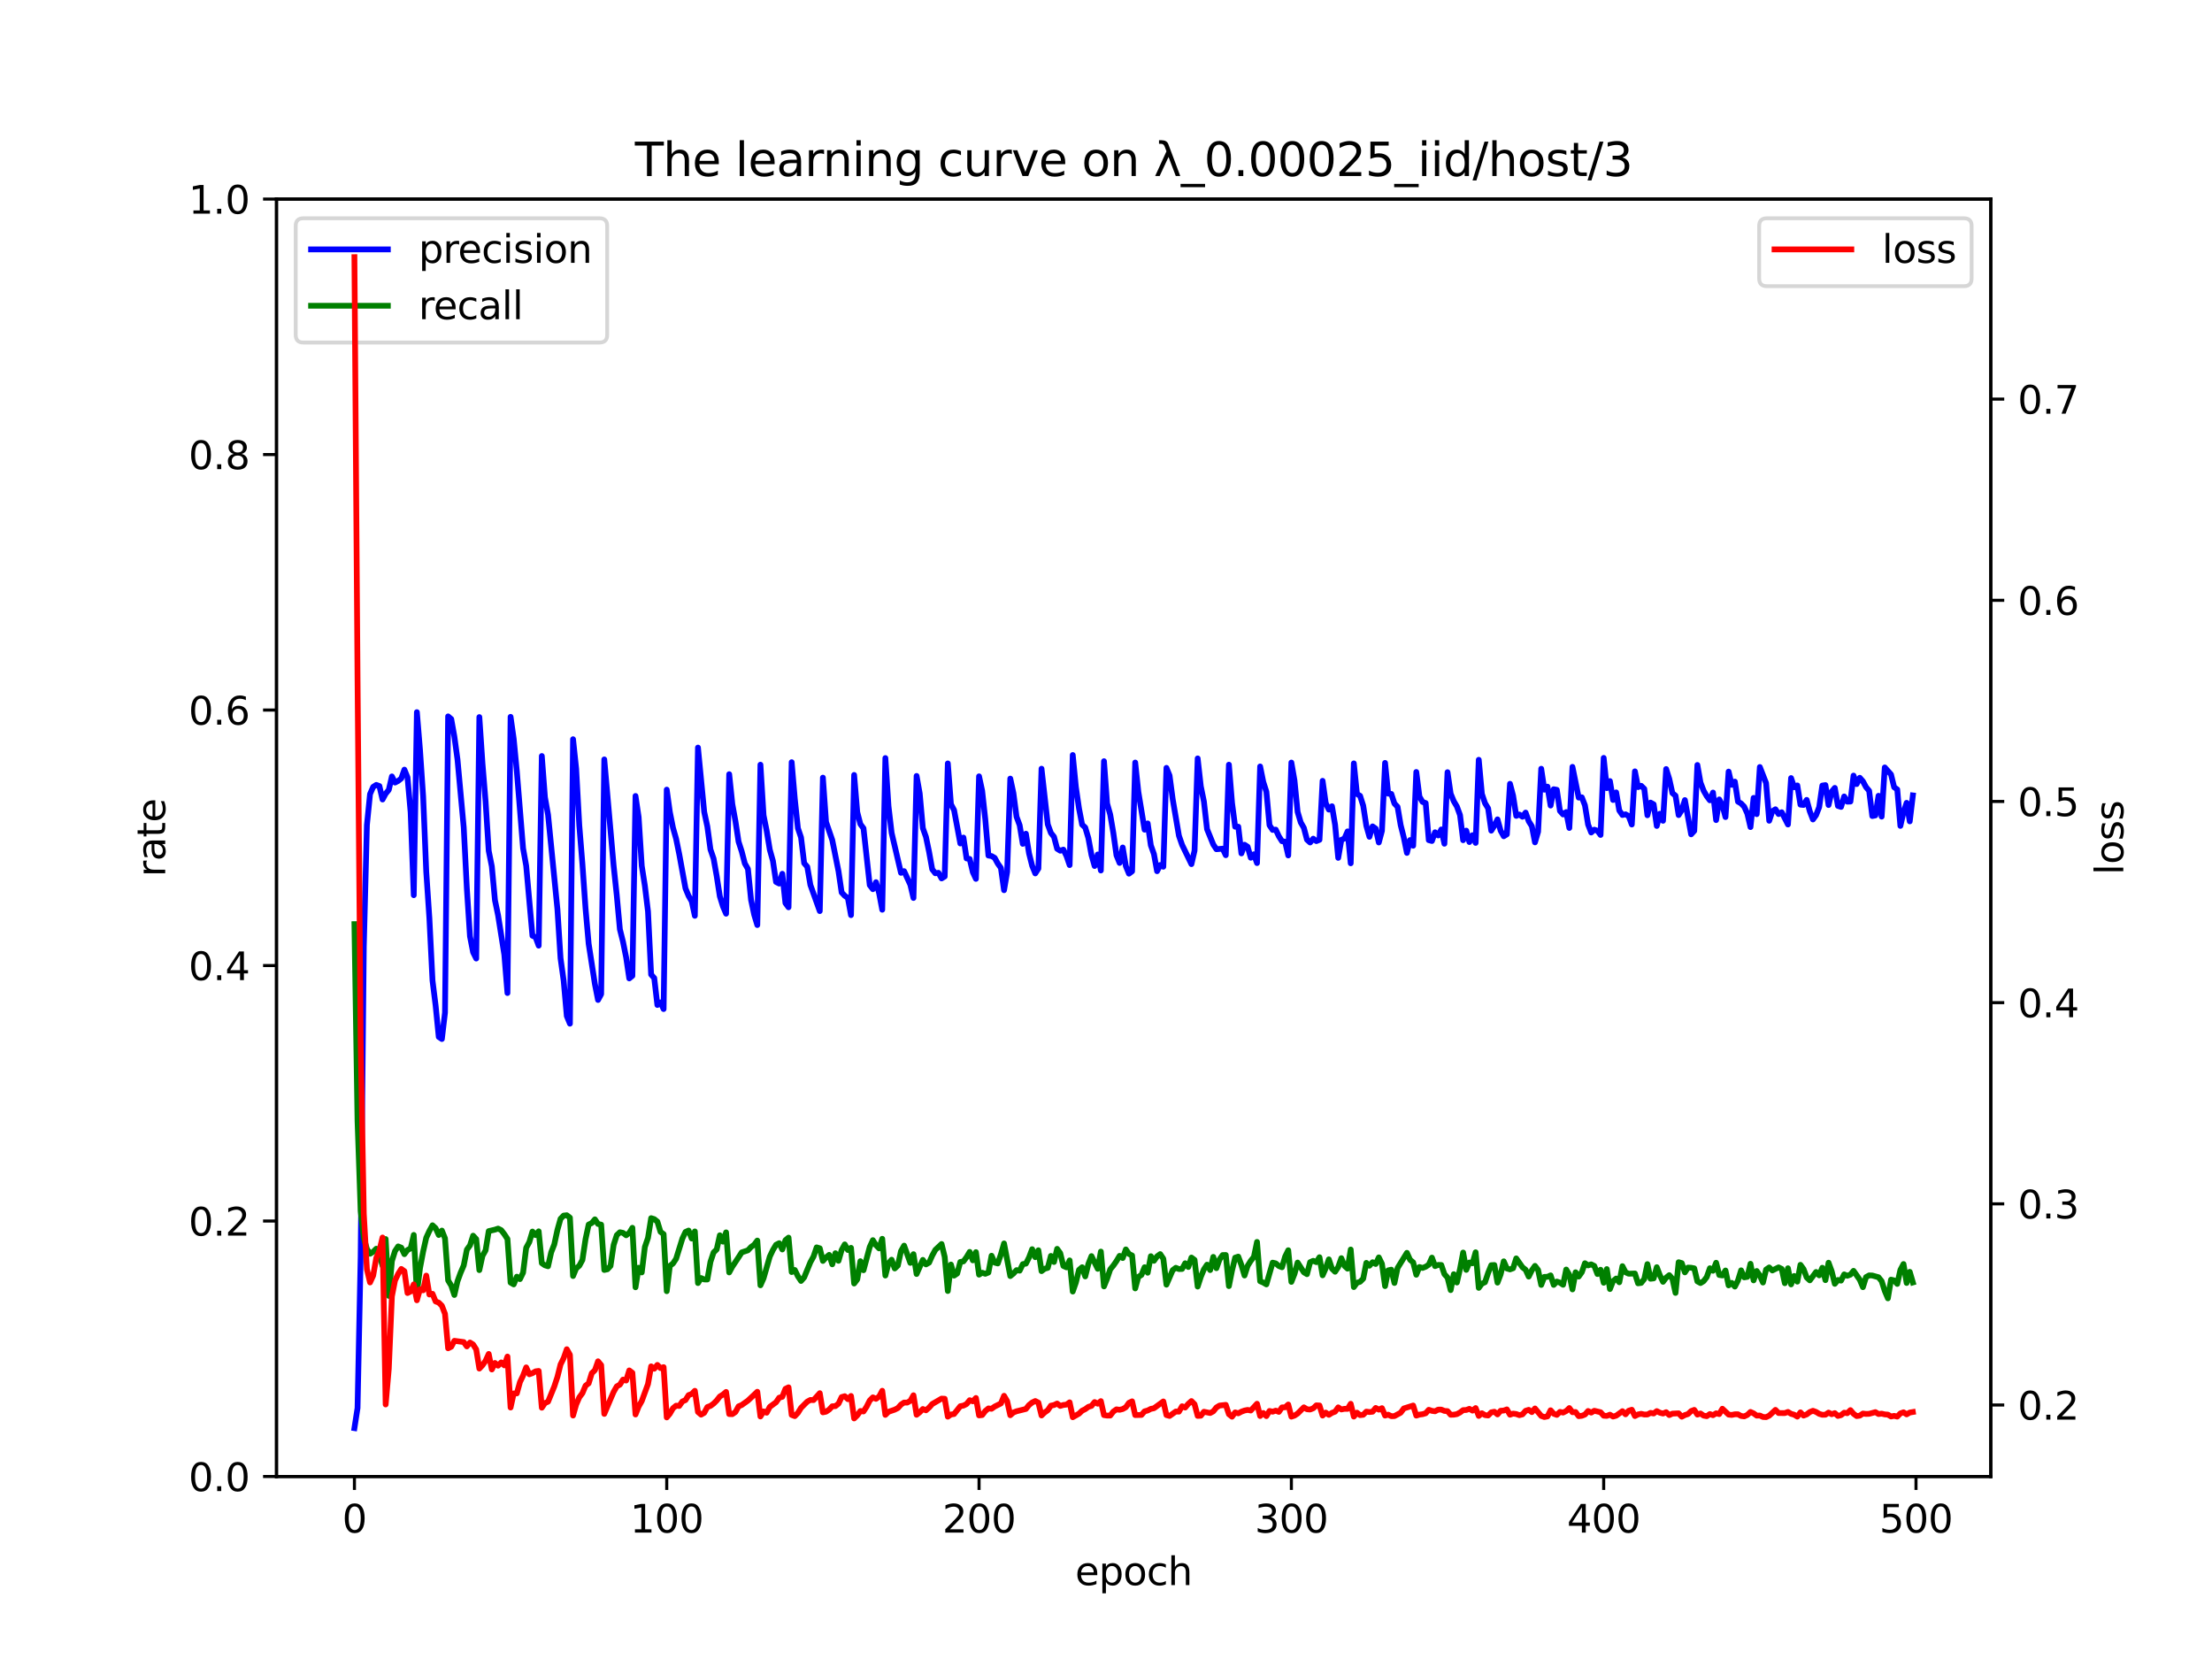 <?xml version="1.0" encoding="utf-8" standalone="no"?>
<!DOCTYPE svg PUBLIC "-//W3C//DTD SVG 1.1//EN"
  "http://www.w3.org/Graphics/SVG/1.1/DTD/svg11.dtd">
<svg xmlns:xlink="http://www.w3.org/1999/xlink" width="576pt" height="432pt" viewBox="0 0 576 432" xmlns="http://www.w3.org/2000/svg" version="1.1">
 <defs>
  <style type="text/css">*{stroke-linejoin: round; stroke-linecap: butt}</style>
 </defs>
 <g id="figure_1">
  <g id="patch_1">
   <path d="M 0 432 
L 576 432 
L 576 0 
L 0 0 
z
" style="fill: #ffffff"/>
  </g>
  <g id="axes_1">
   <g id="patch_2">
    <path d="M 72 384.48 
L 518.4 384.48 
L 518.4 51.84 
L 72 51.84 
z
" style="fill: #ffffff"/>
   </g>
   <g id="matplotlib.axis_1">
    <g id="xtick_1">
     <g id="line2d_1">
      <defs>
       <path id="md8cde72c8f" d="M 0 0 
L 0 3.5 
" style="stroke: #000000; stroke-width: 0.8"/>
      </defs>
      <g>
       <use xlink:href="#md8cde72c8f" x="92.291" y="384.48" style="stroke: #000000; stroke-width: 0.8"/>
      </g>
     </g>
     <g id="text_1">
      <!-- 0 -->
      <g transform="translate(89.11 399.078) scale(0.1 -0.1)">
       <defs>
        <path id="DejaVuSans-30" d="M 2034 4250 
Q 1547 4250 1301 3770 
Q 1056 3291 1056 2328 
Q 1056 1369 1301 889 
Q 1547 409 2034 409 
Q 2525 409 2770 889 
Q 3016 1369 3016 2328 
Q 3016 3291 2770 3770 
Q 2525 4250 2034 4250 
z
M 2034 4750 
Q 2819 4750 3233 4129 
Q 3647 3509 3647 2328 
Q 3647 1150 3233 529 
Q 2819 -91 2034 -91 
Q 1250 -91 836 529 
Q 422 1150 422 2328 
Q 422 3509 836 4129 
Q 1250 4750 2034 4750 
z
" transform="scale(0.016)"/>
       </defs>
       <use xlink:href="#DejaVuSans-30"/>
      </g>
     </g>
    </g>
    <g id="xtick_2">
     <g id="line2d_2">
      <g>
       <use xlink:href="#md8cde72c8f" x="173.617" y="384.48" style="stroke: #000000; stroke-width: 0.8"/>
      </g>
     </g>
     <g id="text_2">
      <!-- 100 -->
      <g transform="translate(164.073 399.078) scale(0.1 -0.1)">
       <defs>
        <path id="DejaVuSans-31" d="M 794 531 
L 1825 531 
L 1825 4091 
L 703 3866 
L 703 4441 
L 1819 4666 
L 2450 4666 
L 2450 531 
L 3481 531 
L 3481 0 
L 794 0 
L 794 531 
z
" transform="scale(0.016)"/>
       </defs>
       <use xlink:href="#DejaVuSans-31"/>
       <use xlink:href="#DejaVuSans-30" x="63.623"/>
       <use xlink:href="#DejaVuSans-30" x="127.246"/>
      </g>
     </g>
    </g>
    <g id="xtick_3">
     <g id="line2d_3">
      <g>
       <use xlink:href="#md8cde72c8f" x="254.943" y="384.48" style="stroke: #000000; stroke-width: 0.8"/>
      </g>
     </g>
     <g id="text_3">
      <!-- 200 -->
      <g transform="translate(245.4 399.078) scale(0.1 -0.1)">
       <defs>
        <path id="DejaVuSans-32" d="M 1228 531 
L 3431 531 
L 3431 0 
L 469 0 
L 469 531 
Q 828 903 1448 1529 
Q 2069 2156 2228 2338 
Q 2531 2678 2651 2914 
Q 2772 3150 2772 3378 
Q 2772 3750 2511 3984 
Q 2250 4219 1831 4219 
Q 1534 4219 1204 4116 
Q 875 4013 500 3803 
L 500 4441 
Q 881 4594 1212 4672 
Q 1544 4750 1819 4750 
Q 2544 4750 2975 4387 
Q 3406 4025 3406 3419 
Q 3406 3131 3298 2873 
Q 3191 2616 2906 2266 
Q 2828 2175 2409 1742 
Q 1991 1309 1228 531 
z
" transform="scale(0.016)"/>
       </defs>
       <use xlink:href="#DejaVuSans-32"/>
       <use xlink:href="#DejaVuSans-30" x="63.623"/>
       <use xlink:href="#DejaVuSans-30" x="127.246"/>
      </g>
     </g>
    </g>
    <g id="xtick_4">
     <g id="line2d_4">
      <g>
       <use xlink:href="#md8cde72c8f" x="336.27" y="384.48" style="stroke: #000000; stroke-width: 0.8"/>
      </g>
     </g>
     <g id="text_4">
      <!-- 300 -->
      <g transform="translate(326.726 399.078) scale(0.1 -0.1)">
       <defs>
        <path id="DejaVuSans-33" d="M 2597 2516 
Q 3050 2419 3304 2112 
Q 3559 1806 3559 1356 
Q 3559 666 3084 287 
Q 2609 -91 1734 -91 
Q 1441 -91 1130 -33 
Q 819 25 488 141 
L 488 750 
Q 750 597 1062 519 
Q 1375 441 1716 441 
Q 2309 441 2620 675 
Q 2931 909 2931 1356 
Q 2931 1769 2642 2001 
Q 2353 2234 1838 2234 
L 1294 2234 
L 1294 2753 
L 1863 2753 
Q 2328 2753 2575 2939 
Q 2822 3125 2822 3475 
Q 2822 3834 2567 4026 
Q 2313 4219 1838 4219 
Q 1578 4219 1281 4162 
Q 984 4106 628 3988 
L 628 4550 
Q 988 4650 1302 4700 
Q 1616 4750 1894 4750 
Q 2613 4750 3031 4423 
Q 3450 4097 3450 3541 
Q 3450 3153 3228 2886 
Q 3006 2619 2597 2516 
z
" transform="scale(0.016)"/>
       </defs>
       <use xlink:href="#DejaVuSans-33"/>
       <use xlink:href="#DejaVuSans-30" x="63.623"/>
       <use xlink:href="#DejaVuSans-30" x="127.246"/>
      </g>
     </g>
    </g>
    <g id="xtick_5">
     <g id="line2d_5">
      <g>
       <use xlink:href="#md8cde72c8f" x="417.596" y="384.48" style="stroke: #000000; stroke-width: 0.8"/>
      </g>
     </g>
     <g id="text_5">
      <!-- 400 -->
      <g transform="translate(408.052 399.078) scale(0.1 -0.1)">
       <defs>
        <path id="DejaVuSans-34" d="M 2419 4116 
L 825 1625 
L 2419 1625 
L 2419 4116 
z
M 2253 4666 
L 3047 4666 
L 3047 1625 
L 3713 1625 
L 3713 1100 
L 3047 1100 
L 3047 0 
L 2419 0 
L 2419 1100 
L 313 1100 
L 313 1709 
L 2253 4666 
z
" transform="scale(0.016)"/>
       </defs>
       <use xlink:href="#DejaVuSans-34"/>
       <use xlink:href="#DejaVuSans-30" x="63.623"/>
       <use xlink:href="#DejaVuSans-30" x="127.246"/>
      </g>
     </g>
    </g>
    <g id="xtick_6">
     <g id="line2d_6">
      <g>
       <use xlink:href="#md8cde72c8f" x="498.922" y="384.48" style="stroke: #000000; stroke-width: 0.8"/>
      </g>
     </g>
     <g id="text_6">
      <!-- 500 -->
      <g transform="translate(489.379 399.078) scale(0.1 -0.1)">
       <defs>
        <path id="DejaVuSans-35" d="M 691 4666 
L 3169 4666 
L 3169 4134 
L 1269 4134 
L 1269 2991 
Q 1406 3038 1543 3061 
Q 1681 3084 1819 3084 
Q 2600 3084 3056 2656 
Q 3513 2228 3513 1497 
Q 3513 744 3044 326 
Q 2575 -91 1722 -91 
Q 1428 -91 1123 -41 
Q 819 9 494 109 
L 494 744 
Q 775 591 1075 516 
Q 1375 441 1709 441 
Q 2250 441 2565 725 
Q 2881 1009 2881 1497 
Q 2881 1984 2565 2268 
Q 2250 2553 1709 2553 
Q 1456 2553 1204 2497 
Q 953 2441 691 2322 
L 691 4666 
z
" transform="scale(0.016)"/>
       </defs>
       <use xlink:href="#DejaVuSans-35"/>
       <use xlink:href="#DejaVuSans-30" x="63.623"/>
       <use xlink:href="#DejaVuSans-30" x="127.246"/>
      </g>
     </g>
    </g>
    <g id="text_7">
     <!-- epoch -->
     <g transform="translate(279.972 412.757) scale(0.1 -0.1)">
      <defs>
       <path id="DejaVuSans-65" d="M 3597 1894 
L 3597 1613 
L 953 1613 
Q 991 1019 1311 708 
Q 1631 397 2203 397 
Q 2534 397 2845 478 
Q 3156 559 3463 722 
L 3463 178 
Q 3153 47 2828 -22 
Q 2503 -91 2169 -91 
Q 1331 -91 842 396 
Q 353 884 353 1716 
Q 353 2575 817 3079 
Q 1281 3584 2069 3584 
Q 2775 3584 3186 3129 
Q 3597 2675 3597 1894 
z
M 3022 2063 
Q 3016 2534 2758 2815 
Q 2500 3097 2075 3097 
Q 1594 3097 1305 2825 
Q 1016 2553 972 2059 
L 3022 2063 
z
" transform="scale(0.016)"/>
       <path id="DejaVuSans-70" d="M 1159 525 
L 1159 -1331 
L 581 -1331 
L 581 3500 
L 1159 3500 
L 1159 2969 
Q 1341 3281 1617 3432 
Q 1894 3584 2278 3584 
Q 2916 3584 3314 3078 
Q 3713 2572 3713 1747 
Q 3713 922 3314 415 
Q 2916 -91 2278 -91 
Q 1894 -91 1617 61 
Q 1341 213 1159 525 
z
M 3116 1747 
Q 3116 2381 2855 2742 
Q 2594 3103 2138 3103 
Q 1681 3103 1420 2742 
Q 1159 2381 1159 1747 
Q 1159 1113 1420 752 
Q 1681 391 2138 391 
Q 2594 391 2855 752 
Q 3116 1113 3116 1747 
z
" transform="scale(0.016)"/>
       <path id="DejaVuSans-6f" d="M 1959 3097 
Q 1497 3097 1228 2736 
Q 959 2375 959 1747 
Q 959 1119 1226 758 
Q 1494 397 1959 397 
Q 2419 397 2687 759 
Q 2956 1122 2956 1747 
Q 2956 2369 2687 2733 
Q 2419 3097 1959 3097 
z
M 1959 3584 
Q 2709 3584 3137 3096 
Q 3566 2609 3566 1747 
Q 3566 888 3137 398 
Q 2709 -91 1959 -91 
Q 1206 -91 779 398 
Q 353 888 353 1747 
Q 353 2609 779 3096 
Q 1206 3584 1959 3584 
z
" transform="scale(0.016)"/>
       <path id="DejaVuSans-63" d="M 3122 3366 
L 3122 2828 
Q 2878 2963 2633 3030 
Q 2388 3097 2138 3097 
Q 1578 3097 1268 2742 
Q 959 2388 959 1747 
Q 959 1106 1268 751 
Q 1578 397 2138 397 
Q 2388 397 2633 464 
Q 2878 531 3122 666 
L 3122 134 
Q 2881 22 2623 -34 
Q 2366 -91 2075 -91 
Q 1284 -91 818 406 
Q 353 903 353 1747 
Q 353 2603 823 3093 
Q 1294 3584 2113 3584 
Q 2378 3584 2631 3529 
Q 2884 3475 3122 3366 
z
" transform="scale(0.016)"/>
       <path id="DejaVuSans-68" d="M 3513 2113 
L 3513 0 
L 2938 0 
L 2938 2094 
Q 2938 2591 2744 2837 
Q 2550 3084 2163 3084 
Q 1697 3084 1428 2787 
Q 1159 2491 1159 1978 
L 1159 0 
L 581 0 
L 581 4863 
L 1159 4863 
L 1159 2956 
Q 1366 3272 1645 3428 
Q 1925 3584 2291 3584 
Q 2894 3584 3203 3211 
Q 3513 2838 3513 2113 
z
" transform="scale(0.016)"/>
      </defs>
      <use xlink:href="#DejaVuSans-65"/>
      <use xlink:href="#DejaVuSans-70" x="61.523"/>
      <use xlink:href="#DejaVuSans-6f" x="125"/>
      <use xlink:href="#DejaVuSans-63" x="186.182"/>
      <use xlink:href="#DejaVuSans-68" x="241.162"/>
     </g>
    </g>
   </g>
   <g id="matplotlib.axis_2">
    <g id="ytick_1">
     <g id="line2d_7">
      <defs>
       <path id="m8133b63aa3" d="M 0 0 
L -3.5 0 
" style="stroke: #000000; stroke-width: 0.8"/>
      </defs>
      <g>
       <use xlink:href="#m8133b63aa3" x="72" y="384.48" style="stroke: #000000; stroke-width: 0.8"/>
      </g>
     </g>
     <g id="text_8">
      <!-- 0.0 -->
      <g transform="translate(49.097 388.279) scale(0.1 -0.1)">
       <defs>
        <path id="DejaVuSans-2e" d="M 684 794 
L 1344 794 
L 1344 0 
L 684 0 
L 684 794 
z
" transform="scale(0.016)"/>
       </defs>
       <use xlink:href="#DejaVuSans-30"/>
       <use xlink:href="#DejaVuSans-2e" x="63.623"/>
       <use xlink:href="#DejaVuSans-30" x="95.41"/>
      </g>
     </g>
    </g>
    <g id="ytick_2">
     <g id="line2d_8">
      <g>
       <use xlink:href="#m8133b63aa3" x="72" y="317.952" style="stroke: #000000; stroke-width: 0.8"/>
      </g>
     </g>
     <g id="text_9">
      <!-- 0.2 -->
      <g transform="translate(49.097 321.751) scale(0.1 -0.1)">
       <use xlink:href="#DejaVuSans-30"/>
       <use xlink:href="#DejaVuSans-2e" x="63.623"/>
       <use xlink:href="#DejaVuSans-32" x="95.41"/>
      </g>
     </g>
    </g>
    <g id="ytick_3">
     <g id="line2d_9">
      <g>
       <use xlink:href="#m8133b63aa3" x="72" y="251.424" style="stroke: #000000; stroke-width: 0.8"/>
      </g>
     </g>
     <g id="text_10">
      <!-- 0.4 -->
      <g transform="translate(49.097 255.223) scale(0.1 -0.1)">
       <use xlink:href="#DejaVuSans-30"/>
       <use xlink:href="#DejaVuSans-2e" x="63.623"/>
       <use xlink:href="#DejaVuSans-34" x="95.41"/>
      </g>
     </g>
    </g>
    <g id="ytick_4">
     <g id="line2d_10">
      <g>
       <use xlink:href="#m8133b63aa3" x="72" y="184.896" style="stroke: #000000; stroke-width: 0.8"/>
      </g>
     </g>
     <g id="text_11">
      <!-- 0.6 -->
      <g transform="translate(49.097 188.695) scale(0.1 -0.1)">
       <defs>
        <path id="DejaVuSans-36" d="M 2113 2584 
Q 1688 2584 1439 2293 
Q 1191 2003 1191 1497 
Q 1191 994 1439 701 
Q 1688 409 2113 409 
Q 2538 409 2786 701 
Q 3034 994 3034 1497 
Q 3034 2003 2786 2293 
Q 2538 2584 2113 2584 
z
M 3366 4563 
L 3366 3988 
Q 3128 4100 2886 4159 
Q 2644 4219 2406 4219 
Q 1781 4219 1451 3797 
Q 1122 3375 1075 2522 
Q 1259 2794 1537 2939 
Q 1816 3084 2150 3084 
Q 2853 3084 3261 2657 
Q 3669 2231 3669 1497 
Q 3669 778 3244 343 
Q 2819 -91 2113 -91 
Q 1303 -91 875 529 
Q 447 1150 447 2328 
Q 447 3434 972 4092 
Q 1497 4750 2381 4750 
Q 2619 4750 2861 4703 
Q 3103 4656 3366 4563 
z
" transform="scale(0.016)"/>
       </defs>
       <use xlink:href="#DejaVuSans-30"/>
       <use xlink:href="#DejaVuSans-2e" x="63.623"/>
       <use xlink:href="#DejaVuSans-36" x="95.41"/>
      </g>
     </g>
    </g>
    <g id="ytick_5">
     <g id="line2d_11">
      <g>
       <use xlink:href="#m8133b63aa3" x="72" y="118.368" style="stroke: #000000; stroke-width: 0.8"/>
      </g>
     </g>
     <g id="text_12">
      <!-- 0.8 -->
      <g transform="translate(49.097 122.167) scale(0.1 -0.1)">
       <defs>
        <path id="DejaVuSans-38" d="M 2034 2216 
Q 1584 2216 1326 1975 
Q 1069 1734 1069 1313 
Q 1069 891 1326 650 
Q 1584 409 2034 409 
Q 2484 409 2743 651 
Q 3003 894 3003 1313 
Q 3003 1734 2745 1975 
Q 2488 2216 2034 2216 
z
M 1403 2484 
Q 997 2584 770 2862 
Q 544 3141 544 3541 
Q 544 4100 942 4425 
Q 1341 4750 2034 4750 
Q 2731 4750 3128 4425 
Q 3525 4100 3525 3541 
Q 3525 3141 3298 2862 
Q 3072 2584 2669 2484 
Q 3125 2378 3379 2068 
Q 3634 1759 3634 1313 
Q 3634 634 3220 271 
Q 2806 -91 2034 -91 
Q 1263 -91 848 271 
Q 434 634 434 1313 
Q 434 1759 690 2068 
Q 947 2378 1403 2484 
z
M 1172 3481 
Q 1172 3119 1398 2916 
Q 1625 2713 2034 2713 
Q 2441 2713 2670 2916 
Q 2900 3119 2900 3481 
Q 2900 3844 2670 4047 
Q 2441 4250 2034 4250 
Q 1625 4250 1398 4047 
Q 1172 3844 1172 3481 
z
" transform="scale(0.016)"/>
       </defs>
       <use xlink:href="#DejaVuSans-30"/>
       <use xlink:href="#DejaVuSans-2e" x="63.623"/>
       <use xlink:href="#DejaVuSans-38" x="95.41"/>
      </g>
     </g>
    </g>
    <g id="ytick_6">
     <g id="line2d_12">
      <g>
       <use xlink:href="#m8133b63aa3" x="72" y="51.84" style="stroke: #000000; stroke-width: 0.8"/>
      </g>
     </g>
     <g id="text_13">
      <!-- 1.0 -->
      <g transform="translate(49.097 55.639) scale(0.1 -0.1)">
       <use xlink:href="#DejaVuSans-31"/>
       <use xlink:href="#DejaVuSans-2e" x="63.623"/>
       <use xlink:href="#DejaVuSans-30" x="95.41"/>
      </g>
     </g>
    </g>
    <g id="text_14">
     <!-- rate -->
     <g transform="translate(43.017 228.316) rotate(-90) scale(0.1 -0.1)">
      <defs>
       <path id="DejaVuSans-72" d="M 2631 2963 
Q 2534 3019 2420 3045 
Q 2306 3072 2169 3072 
Q 1681 3072 1420 2755 
Q 1159 2438 1159 1844 
L 1159 0 
L 581 0 
L 581 3500 
L 1159 3500 
L 1159 2956 
Q 1341 3275 1631 3429 
Q 1922 3584 2338 3584 
Q 2397 3584 2469 3576 
Q 2541 3569 2628 3553 
L 2631 2963 
z
" transform="scale(0.016)"/>
       <path id="DejaVuSans-61" d="M 2194 1759 
Q 1497 1759 1228 1600 
Q 959 1441 959 1056 
Q 959 750 1161 570 
Q 1363 391 1709 391 
Q 2188 391 2477 730 
Q 2766 1069 2766 1631 
L 2766 1759 
L 2194 1759 
z
M 3341 1997 
L 3341 0 
L 2766 0 
L 2766 531 
Q 2569 213 2275 61 
Q 1981 -91 1556 -91 
Q 1019 -91 701 211 
Q 384 513 384 1019 
Q 384 1609 779 1909 
Q 1175 2209 1959 2209 
L 2766 2209 
L 2766 2266 
Q 2766 2663 2505 2880 
Q 2244 3097 1772 3097 
Q 1472 3097 1187 3025 
Q 903 2953 641 2809 
L 641 3341 
Q 956 3463 1253 3523 
Q 1550 3584 1831 3584 
Q 2591 3584 2966 3190 
Q 3341 2797 3341 1997 
z
" transform="scale(0.016)"/>
       <path id="DejaVuSans-74" d="M 1172 4494 
L 1172 3500 
L 2356 3500 
L 2356 3053 
L 1172 3053 
L 1172 1153 
Q 1172 725 1289 603 
Q 1406 481 1766 481 
L 2356 481 
L 2356 0 
L 1766 0 
Q 1100 0 847 248 
Q 594 497 594 1153 
L 594 3053 
L 172 3053 
L 172 3500 
L 594 3500 
L 594 4494 
L 1172 4494 
z
" transform="scale(0.016)"/>
      </defs>
      <use xlink:href="#DejaVuSans-72"/>
      <use xlink:href="#DejaVuSans-61" x="41.113"/>
      <use xlink:href="#DejaVuSans-74" x="102.393"/>
      <use xlink:href="#DejaVuSans-65" x="141.602"/>
     </g>
    </g>
   </g>
   <g id="line2d_13">
    <path d="M 92.291 371.885 
L 93.104 366.646 
L 93.917 327.212 
L 94.731 246.494 
L 95.544 214.834 
L 96.357 206.772 
L 97.17 204.911 
L 97.984 204.387 
L 98.797 204.684 
L 99.61 208.19 
L 100.424 206.673 
L 101.237 205.69 
L 102.05 202.178 
L 102.863 203.78 
L 103.677 203.354 
L 104.49 202.713 
L 105.303 200.41 
L 106.116 202.431 
L 106.93 211.51 
L 107.743 233.106 
L 108.556 185.441 
L 109.369 195.311 
L 110.183 207.339 
L 110.996 227.014 
L 111.809 239.053 
L 112.622 255.316 
L 113.436 261.853 
L 114.249 270.014 
L 115.062 270.558 
L 115.876 263.685 
L 116.689 186.544 
L 117.502 187.228 
L 118.315 191.78 
L 119.129 197.751 
L 120.755 215.473 
L 121.568 231.378 
L 122.382 243.826 
L 123.195 247.97 
L 124.008 249.604 
L 124.821 186.727 
L 125.635 198.772 
L 126.448 208.745 
L 127.261 221.541 
L 128.074 225.619 
L 128.888 234.431 
L 129.701 238.349 
L 131.328 248.61 
L 132.141 258.584 
L 132.954 186.663 
L 133.767 192.381 
L 134.581 200.844 
L 136.207 220.886 
L 137.02 225.46 
L 138.647 243.669 
L 139.46 244.03 
L 140.273 246.249 
L 141.087 196.864 
L 141.9 207.595 
L 142.713 212.167 
L 145.153 236.761 
L 145.966 249.523 
L 146.78 255.403 
L 147.593 264.584 
L 148.406 266.564 
L 149.219 192.488 
L 150.033 200.16 
L 150.846 214.931 
L 151.659 224.953 
L 152.472 236.561 
L 153.286 245.752 
L 154.912 256.254 
L 155.725 260.39 
L 156.539 258.883 
L 157.352 197.751 
L 159.792 225.479 
L 160.605 233.157 
L 161.418 241.992 
L 162.232 245.249 
L 163.045 249.304 
L 163.858 254.778 
L 164.671 254.111 
L 165.485 207.268 
L 166.298 212.746 
L 167.111 225.469 
L 167.924 230.655 
L 168.738 237.352 
L 169.551 253.766 
L 170.364 254.682 
L 171.177 261.697 
L 171.991 261.023 
L 172.804 262.757 
L 173.617 205.619 
L 174.43 211.462 
L 175.244 215.553 
L 176.057 218.41 
L 176.87 222.411 
L 178.497 231.331 
L 179.31 233.288 
L 180.123 234.697 
L 180.937 238.477 
L 181.75 194.67 
L 183.376 211.433 
L 184.19 215.221 
L 185.003 221.202 
L 185.816 223.573 
L 186.629 228.152 
L 187.443 233.404 
L 188.256 236.03 
L 189.069 237.928 
L 189.882 201.599 
L 190.696 209.385 
L 191.509 213.842 
L 192.322 219.173 
L 193.136 221.698 
L 193.949 224.844 
L 194.762 226.266 
L 195.575 234.341 
L 196.389 238.198 
L 197.202 240.879 
L 198.015 199.121 
L 198.828 212.303 
L 199.642 216.352 
L 200.455 221.272 
L 201.268 224.185 
L 202.081 229.663 
L 202.895 230.079 
L 203.708 227.526 
L 204.521 235.154 
L 205.334 236.257 
L 206.148 198.472 
L 206.961 208.001 
L 207.774 215.662 
L 208.588 218.065 
L 209.401 224.762 
L 210.214 225.71 
L 211.027 230.446 
L 213.467 237.249 
L 214.28 202.494 
L 215.094 214.014 
L 216.72 218.751 
L 218.347 226.885 
L 219.16 232.395 
L 219.973 233.254 
L 220.786 233.829 
L 221.6 238.299 
L 222.413 201.795 
L 223.226 211.473 
L 224.039 214.596 
L 224.853 215.685 
L 226.479 230.485 
L 227.293 231.547 
L 228.106 229.715 
L 228.919 232.566 
L 229.732 236.895 
L 230.546 197.394 
L 231.359 209.894 
L 232.172 216.867 
L 234.612 227.286 
L 235.425 226.843 
L 237.052 230.386 
L 237.865 233.831 
L 238.678 202.055 
L 239.491 206.606 
L 240.305 215.643 
L 241.118 217.933 
L 241.931 221.82 
L 242.745 226.369 
L 243.558 227.402 
L 244.371 227.272 
L 245.184 228.741 
L 245.998 228.241 
L 246.811 198.791 
L 247.624 209.413 
L 248.437 210.948 
L 250.064 219.64 
L 250.877 218.1 
L 251.69 223.534 
L 252.504 223.664 
L 253.317 227.108 
L 254.13 228.859 
L 254.943 202.154 
L 255.757 205.937 
L 256.57 213.375 
L 257.383 222.784 
L 258.197 222.913 
L 259.01 223.384 
L 259.823 224.869 
L 260.636 226.018 
L 261.45 231.811 
L 262.263 227.03 
L 263.076 202.746 
L 263.889 206.511 
L 264.703 212.678 
L 265.516 214.87 
L 266.329 219.736 
L 267.142 217.091 
L 267.956 222.206 
L 268.769 225.441 
L 269.582 227.438 
L 270.395 226.168 
L 271.209 200.169 
L 272.835 214.656 
L 273.649 216.884 
L 274.462 217.909 
L 275.275 221.013 
L 276.088 221.53 
L 276.902 221.241 
L 277.715 222.89 
L 278.528 225.27 
L 279.341 196.602 
L 280.155 204.92 
L 280.968 210.501 
L 281.781 214.73 
L 282.594 215.484 
L 283.408 218.228 
L 284.221 222.648 
L 285.034 225.509 
L 285.847 222.499 
L 286.661 226.676 
L 287.474 198.215 
L 288.287 209.218 
L 289.101 212.128 
L 289.914 216.916 
L 290.727 222.722 
L 291.54 224.71 
L 292.354 220.683 
L 293.167 225.532 
L 293.98 227.503 
L 294.793 226.891 
L 295.607 198.559 
L 296.42 206.175 
L 298.046 216.05 
L 298.86 214.416 
L 299.673 220.117 
L 300.486 222.403 
L 301.299 226.859 
L 302.113 225.24 
L 302.926 225.695 
L 303.739 199.951 
L 304.553 201.954 
L 305.366 208.095 
L 306.992 217.622 
L 307.806 219.984 
L 310.245 225.02 
L 311.059 221.504 
L 311.872 197.488 
L 312.685 204.742 
L 313.498 208.725 
L 314.312 215.912 
L 315.938 219.907 
L 316.751 221.134 
L 318.378 220.993 
L 319.191 222.695 
L 320.005 199.12 
L 320.818 209.059 
L 321.631 215.28 
L 322.444 215.262 
L 323.258 222.227 
L 324.071 219.963 
L 324.884 220.491 
L 325.697 223.352 
L 326.511 222.446 
L 327.324 224.744 
L 328.137 199.585 
L 328.95 203.601 
L 329.764 206.156 
L 330.577 214.9 
L 331.39 216.115 
L 332.203 216.035 
L 333.017 217.779 
L 333.83 219.055 
L 334.643 219.178 
L 335.457 222.756 
L 336.27 198.567 
L 337.083 203.23 
L 337.896 211.414 
L 338.71 214.147 
L 339.523 215.572 
L 340.336 218.655 
L 341.149 219.387 
L 341.963 218.384 
L 342.776 219.022 
L 343.589 218.69 
L 344.402 203.328 
L 345.216 209.118 
L 346.029 210.823 
L 346.842 209.942 
L 347.655 214.776 
L 348.469 223.385 
L 349.282 218.692 
L 350.095 218.35 
L 350.909 216.484 
L 351.722 224.801 
L 352.535 198.78 
L 353.348 206.738 
L 354.162 207.23 
L 354.975 209.788 
L 355.788 215.02 
L 356.601 217.9 
L 357.415 215.19 
L 358.228 215.763 
L 359.041 219.383 
L 359.854 216.355 
L 360.668 198.656 
L 361.481 206.667 
L 362.294 206.731 
L 363.107 209.236 
L 363.921 210.098 
L 364.734 214.869 
L 365.547 218.088 
L 366.361 222.096 
L 367.174 218.75 
L 367.987 220.226 
L 368.8 201.021 
L 369.614 207.414 
L 370.427 208.817 
L 371.24 209.114 
L 372.053 218.77 
L 372.867 218.995 
L 373.68 216.719 
L 374.493 217.546 
L 375.306 215.987 
L 376.12 219.71 
L 376.933 201.076 
L 377.746 206.67 
L 378.559 208.637 
L 379.373 210.016 
L 380.186 212.244 
L 380.999 218.79 
L 381.812 216.293 
L 382.626 219.268 
L 383.439 217.479 
L 384.252 219.49 
L 385.066 197.85 
L 385.879 206.723 
L 386.692 209.141 
L 387.505 210.49 
L 388.319 216.303 
L 389.132 215.017 
L 389.945 213.358 
L 390.758 216.294 
L 391.572 217.76 
L 392.385 217.254 
L 393.198 204.101 
L 394.011 207.197 
L 394.825 212.454 
L 395.638 212.1 
L 396.451 212.677 
L 397.264 211.594 
L 398.078 213.847 
L 398.891 215.144 
L 399.704 219.347 
L 400.518 216.572 
L 401.331 200.18 
L 402.144 205.637 
L 402.957 204.836 
L 403.771 209.764 
L 404.584 205.513 
L 405.397 205.667 
L 406.21 211.171 
L 407.024 212.082 
L 407.837 211.46 
L 408.65 215.607 
L 409.463 199.69 
L 411.09 207.698 
L 411.903 207.615 
L 412.716 209.706 
L 413.53 214.697 
L 414.343 216.783 
L 415.156 216.049 
L 415.97 216.322 
L 416.783 217.418 
L 417.596 197.357 
L 418.409 205.235 
L 419.223 203.391 
L 420.036 208.317 
L 420.849 206.339 
L 421.662 211.047 
L 422.476 212.227 
L 423.289 212.041 
L 424.102 212.508 
L 424.915 214.705 
L 425.729 200.856 
L 426.542 204.967 
L 427.355 204.616 
L 428.168 205.408 
L 428.982 212.293 
L 429.795 208.991 
L 430.608 209.443 
L 431.422 215.076 
L 432.235 211.899 
L 433.048 213.733 
L 433.861 200.252 
L 434.675 202.821 
L 435.488 206.521 
L 436.301 207.193 
L 437.114 212.247 
L 437.928 210.947 
L 438.741 208.337 
L 440.367 217.257 
L 441.181 216.367 
L 441.994 199.195 
L 442.807 203.775 
L 443.62 205.899 
L 444.434 207.317 
L 445.247 208.4 
L 446.06 206.376 
L 446.874 213.552 
L 447.687 208.165 
L 448.5 209.664 
L 449.313 212.766 
L 450.127 200.921 
L 450.94 204.366 
L 451.753 203.53 
L 452.566 208.748 
L 453.38 209.225 
L 454.193 210.07 
L 455.006 211.866 
L 455.819 215.373 
L 456.633 207.77 
L 457.446 212.004 
L 458.259 199.73 
L 459.886 203.915 
L 460.699 213.723 
L 461.512 211.241 
L 462.326 210.734 
L 463.139 211.979 
L 463.952 211.506 
L 465.579 214.701 
L 466.392 202.607 
L 467.205 205.002 
L 468.018 204.52 
L 468.832 209.533 
L 469.645 209.613 
L 470.458 208.285 
L 471.271 211.275 
L 472.085 213.392 
L 472.898 212.262 
L 473.711 210.171 
L 474.524 204.561 
L 475.338 204.439 
L 476.151 209.633 
L 476.964 206.134 
L 477.778 205.165 
L 478.591 209.86 
L 479.404 210.119 
L 480.217 207.394 
L 481.031 208.752 
L 481.844 208.724 
L 482.657 201.964 
L 483.47 204.172 
L 484.284 202.53 
L 485.097 203.456 
L 485.91 204.963 
L 486.723 205.932 
L 487.537 212.5 
L 488.35 212.335 
L 489.163 207.219 
L 489.976 212.648 
L 490.79 199.837 
L 492.416 201.66 
L 493.23 204.986 
L 494.043 205.569 
L 494.856 215.06 
L 495.669 211.535 
L 496.483 209.052 
L 497.296 213.881 
L 498.109 207.123 
L 498.109 207.123 
" clip-path="url(#p61decd5d9d)" style="fill: none; stroke: #0000ff; stroke-width: 1.5; stroke-linecap: square"/>
   </g>
   <g id="line2d_14">
    <path d="M 92.291 240.642 
L 93.104 291.94 
L 93.917 315.348 
L 94.731 322.364 
L 95.544 325.234 
L 96.357 326.477 
L 97.17 325.974 
L 97.984 325.165 
L 98.797 326.737 
L 99.61 329.6 
L 100.424 322.643 
L 101.237 337.445 
L 102.05 328.375 
L 102.863 325.77 
L 103.677 324.56 
L 104.49 324.885 
L 105.303 326.585 
L 106.116 325.493 
L 106.93 325.091 
L 107.743 321.574 
L 108.556 336.71 
L 109.369 330.222 
L 110.183 325.904 
L 110.996 322.295 
L 111.809 320.53 
L 112.622 319.057 
L 113.436 319.813 
L 114.249 321.593 
L 115.062 320.438 
L 115.876 322.46 
L 116.689 333.417 
L 117.502 334.752 
L 118.315 337.212 
L 119.129 333.636 
L 119.942 331.414 
L 120.755 329.517 
L 121.568 325.405 
L 122.382 324.292 
L 123.195 321.77 
L 124.008 322.658 
L 124.821 330.734 
L 125.635 327.021 
L 126.448 325.587 
L 127.261 320.58 
L 128.888 320.195 
L 129.701 319.923 
L 130.514 320.325 
L 131.328 321.377 
L 132.141 322.625 
L 132.954 333.984 
L 133.767 334.454 
L 134.581 332.444 
L 135.394 333.077 
L 136.207 331.4 
L 137.02 324.928 
L 137.834 323.428 
L 138.647 320.694 
L 139.46 321.622 
L 140.273 320.635 
L 141.087 328.923 
L 141.9 329.484 
L 142.713 329.734 
L 143.526 326.106 
L 144.34 324.028 
L 145.153 320.256 
L 145.966 317.365 
L 146.78 316.532 
L 147.593 316.444 
L 148.406 317.076 
L 149.219 332.273 
L 150.033 330.291 
L 150.846 329.6 
L 151.659 328.101 
L 152.472 322.674 
L 153.286 318.875 
L 154.099 318.474 
L 154.912 317.513 
L 155.725 318.721 
L 156.539 318.896 
L 157.352 330.696 
L 158.165 330.519 
L 158.978 329.64 
L 159.792 324.173 
L 160.605 321.638 
L 161.418 320.875 
L 162.232 321.035 
L 163.045 321.668 
L 163.858 321.052 
L 164.671 319.716 
L 165.485 335.202 
L 166.298 330.113 
L 167.111 331.337 
L 167.924 324.708 
L 168.738 322.333 
L 169.551 317.205 
L 170.364 317.456 
L 171.177 318.105 
L 171.991 320.757 
L 172.804 321.37 
L 173.617 336.225 
L 174.43 329.629 
L 175.244 329.012 
L 176.057 327.777 
L 177.684 322.529 
L 178.497 320.8 
L 179.31 320.431 
L 180.123 322.52 
L 180.937 320.659 
L 181.75 334.111 
L 182.563 332.8 
L 183.376 333.167 
L 184.19 333.175 
L 185.003 328.572 
L 185.816 326.133 
L 186.629 325.34 
L 187.443 321.664 
L 188.256 323.327 
L 189.069 320.902 
L 189.882 331.342 
L 190.696 329.839 
L 192.322 327.391 
L 193.136 326.119 
L 194.762 325.58 
L 195.575 324.711 
L 196.389 324.122 
L 197.202 323.038 
L 198.015 334.695 
L 198.828 332.866 
L 200.455 327.205 
L 201.268 325.491 
L 202.081 324.138 
L 202.895 323.723 
L 203.708 325.361 
L 204.521 322.954 
L 205.334 322.273 
L 206.148 331.244 
L 206.961 330.695 
L 207.774 332.331 
L 208.588 333.561 
L 209.401 332.635 
L 211.027 328.674 
L 211.841 327.201 
L 212.654 324.81 
L 213.467 325.054 
L 214.28 328.345 
L 215.094 327.439 
L 215.907 326.761 
L 216.72 329.227 
L 217.533 326.332 
L 218.347 328.313 
L 219.16 325.494 
L 219.973 324.034 
L 220.786 325.501 
L 221.6 324.935 
L 222.413 334.223 
L 223.226 333.161 
L 224.039 328.407 
L 224.853 330.768 
L 226.479 324.71 
L 227.293 322.933 
L 228.106 324.247 
L 228.919 325.082 
L 229.732 322.575 
L 230.546 332.146 
L 231.359 329.001 
L 232.172 328.025 
L 232.985 330.31 
L 233.799 329.546 
L 234.612 325.791 
L 235.425 324.359 
L 237.052 328.856 
L 237.865 326.584 
L 238.678 331.749 
L 240.305 328.071 
L 241.118 329.252 
L 241.931 328.796 
L 242.745 326.956 
L 243.558 325.467 
L 245.184 323.937 
L 245.998 327.279 
L 246.811 336.174 
L 247.624 329.285 
L 248.437 332.171 
L 249.251 331.622 
L 250.064 328.606 
L 250.877 328.463 
L 251.69 327.358 
L 252.504 325.988 
L 253.317 328.195 
L 254.13 326.05 
L 254.943 331.919 
L 255.757 331.407 
L 256.57 331.693 
L 257.383 331.37 
L 258.197 326.985 
L 259.01 328.782 
L 259.823 329.006 
L 260.636 326.616 
L 261.45 323.788 
L 263.076 332.288 
L 263.889 331.637 
L 264.703 330.737 
L 265.516 330.883 
L 266.329 329.18 
L 267.142 329.048 
L 267.956 327.449 
L 268.769 325.282 
L 269.582 327.375 
L 270.395 325.567 
L 271.209 331.003 
L 272.022 330.386 
L 272.835 330.149 
L 273.649 327.036 
L 274.462 328.618 
L 275.275 325.197 
L 276.088 326.334 
L 276.902 329.653 
L 277.715 330.019 
L 278.528 328.205 
L 279.341 336.316 
L 280.155 333.983 
L 280.968 330.67 
L 281.781 329.981 
L 282.594 332.378 
L 283.408 329.139 
L 284.221 327.086 
L 285.847 330.399 
L 286.661 325.909 
L 287.474 334.979 
L 288.287 332.961 
L 289.101 330.539 
L 289.914 329.549 
L 290.727 328.383 
L 291.54 327.018 
L 292.354 327.596 
L 293.167 325.34 
L 293.98 326.529 
L 294.793 326.924 
L 295.607 335.5 
L 296.42 332.507 
L 297.233 331.987 
L 298.046 329.983 
L 298.86 331.42 
L 299.673 327.108 
L 300.486 328.31 
L 301.299 327.153 
L 302.113 326.564 
L 302.926 327.765 
L 303.739 334.526 
L 305.366 330.746 
L 306.179 330.131 
L 306.992 330.46 
L 307.806 330.433 
L 308.619 328.948 
L 309.432 329.924 
L 310.245 327.466 
L 311.059 328.076 
L 311.872 335.02 
L 312.685 332.495 
L 313.498 330.527 
L 314.312 329.317 
L 315.125 330.723 
L 315.938 327.29 
L 316.751 330.239 
L 317.565 327.959 
L 318.378 326.817 
L 319.191 326.797 
L 320.005 334.898 
L 320.818 330.817 
L 321.631 327.486 
L 322.444 327.219 
L 323.258 329.403 
L 324.071 332.141 
L 324.884 329.62 
L 325.697 328.315 
L 326.511 327.314 
L 327.324 323.394 
L 328.137 333.629 
L 328.95 333.977 
L 329.764 334.455 
L 331.39 328.787 
L 332.203 328.979 
L 333.017 329.677 
L 333.83 329.997 
L 334.643 327.222 
L 335.457 325.561 
L 336.27 333.803 
L 337.083 331.738 
L 337.896 328.764 
L 339.523 331.31 
L 340.336 331.795 
L 341.149 328.669 
L 341.963 328.306 
L 342.776 328.662 
L 343.589 327.379 
L 344.402 332.09 
L 345.216 330.238 
L 346.029 327.93 
L 346.842 330.364 
L 347.655 331.162 
L 348.469 329.927 
L 349.282 327.626 
L 350.095 329.632 
L 350.909 330.361 
L 351.722 325.372 
L 352.535 335.151 
L 353.348 334.026 
L 354.162 333.777 
L 354.975 332.96 
L 355.788 328.849 
L 356.601 329.591 
L 357.415 328.682 
L 358.228 329.14 
L 359.041 327.42 
L 359.854 329.088 
L 360.668 334.896 
L 361.481 330.799 
L 362.294 330.613 
L 363.107 334.085 
L 363.921 330.186 
L 366.361 326.231 
L 367.174 328.037 
L 367.987 328.724 
L 368.8 331.943 
L 369.614 329.932 
L 370.427 330.174 
L 371.24 329.855 
L 372.053 329.318 
L 372.867 327.48 
L 373.68 329.699 
L 374.493 329.379 
L 375.306 329.395 
L 376.12 331.781 
L 376.933 332.674 
L 377.746 335.941 
L 378.559 331.795 
L 379.373 333.964 
L 380.186 330.416 
L 380.999 326.155 
L 381.812 330.676 
L 382.626 328.752 
L 383.439 328.959 
L 384.252 326.089 
L 385.066 335.36 
L 385.879 334.262 
L 386.692 333.888 
L 387.505 331.457 
L 388.319 329.452 
L 389.132 329.409 
L 389.945 333.999 
L 390.758 331.84 
L 391.572 328.442 
L 392.385 330.307 
L 393.198 330.548 
L 394.011 330.249 
L 394.825 327.679 
L 396.451 330.004 
L 397.264 330.63 
L 398.078 332.425 
L 398.891 330.77 
L 399.704 329.626 
L 400.518 330.701 
L 401.331 334.593 
L 402.144 332.494 
L 402.957 332.481 
L 403.771 332.102 
L 404.584 334.586 
L 405.397 333.72 
L 406.21 334.001 
L 407.024 334.554 
L 407.837 330.578 
L 408.65 331.953 
L 409.463 335.759 
L 410.277 331.29 
L 411.09 332.42 
L 411.903 331.273 
L 412.716 328.941 
L 413.53 329.512 
L 414.343 329.233 
L 415.156 329.648 
L 415.97 331.757 
L 416.783 330.635 
L 417.596 334.028 
L 418.409 330.464 
L 419.223 335.67 
L 420.036 333.601 
L 420.849 332.926 
L 421.662 333.904 
L 422.476 329.703 
L 423.289 331.297 
L 424.102 331.677 
L 425.729 331.612 
L 426.542 334.178 
L 427.355 334.068 
L 428.168 333.048 
L 428.982 329.175 
L 429.795 332.984 
L 430.608 332.888 
L 431.422 329.972 
L 432.235 332.092 
L 433.048 333.785 
L 433.861 332.698 
L 434.675 332.047 
L 435.488 332.978 
L 436.301 336.675 
L 437.114 328.676 
L 437.928 328.913 
L 438.741 331.326 
L 439.554 330.075 
L 440.367 330.113 
L 441.181 330.276 
L 441.994 333.668 
L 442.807 334.11 
L 443.62 333.616 
L 444.434 332.544 
L 445.247 330.243 
L 446.06 330.905 
L 446.874 328.814 
L 447.687 332.002 
L 448.5 332.12 
L 449.313 330.832 
L 450.127 334.711 
L 450.94 334.06 
L 451.753 335.024 
L 452.566 333.43 
L 453.38 330.787 
L 454.193 332.624 
L 455.006 332.49 
L 455.819 329.086 
L 456.633 333.407 
L 457.446 330.962 
L 458.259 332.15 
L 459.072 333.973 
L 459.886 330.585 
L 460.699 330.037 
L 461.512 330.825 
L 463.139 330.018 
L 463.952 330.418 
L 464.765 334.15 
L 465.579 330.252 
L 466.392 334.454 
L 467.205 332.259 
L 468.018 333.739 
L 468.832 329.355 
L 469.645 330.473 
L 470.458 332.654 
L 471.271 333.404 
L 472.898 331.221 
L 473.711 332.1 
L 474.524 330.118 
L 475.338 333.352 
L 476.151 328.802 
L 476.964 331.019 
L 477.778 334.308 
L 478.591 333.3 
L 479.404 333.474 
L 480.217 331.852 
L 481.031 332.207 
L 481.844 331.913 
L 482.657 330.923 
L 484.284 333.245 
L 485.097 335.181 
L 485.91 332.553 
L 486.723 332.107 
L 487.537 332.14 
L 489.163 332.591 
L 489.976 333.603 
L 490.79 336.155 
L 491.603 338.086 
L 492.416 333.218 
L 493.23 333.414 
L 494.043 334.333 
L 494.856 330.689 
L 495.669 329.15 
L 496.483 334.083 
L 497.296 331.18 
L 498.109 333.951 
L 498.109 333.951 
" clip-path="url(#p61decd5d9d)" style="fill: none; stroke: #008000; stroke-width: 1.5; stroke-linecap: square"/>
   </g>
   <g id="patch_3">
    <path d="M 72 384.48 
L 72 51.84 
" style="fill: none; stroke: #000000; stroke-width: 0.8; stroke-linejoin: miter; stroke-linecap: square"/>
   </g>
   <g id="patch_4">
    <path d="M 518.4 384.48 
L 518.4 51.84 
" style="fill: none; stroke: #000000; stroke-width: 0.8; stroke-linejoin: miter; stroke-linecap: square"/>
   </g>
   <g id="patch_5">
    <path d="M 72 384.48 
L 518.4 384.48 
" style="fill: none; stroke: #000000; stroke-width: 0.8; stroke-linejoin: miter; stroke-linecap: square"/>
   </g>
   <g id="patch_6">
    <path d="M 72 51.84 
L 518.4 51.84 
" style="fill: none; stroke: #000000; stroke-width: 0.8; stroke-linejoin: miter; stroke-linecap: square"/>
   </g>
   <g id="legend_1">
    <g id="patch_7">
     <path d="M 79 89.196 
L 156.108 89.196 
Q 158.108 89.196 158.108 87.196 
L 158.108 58.84 
Q 158.108 56.84 156.108 56.84 
L 79 56.84 
Q 77 56.84 77 58.84 
L 77 87.196 
Q 77 89.196 79 89.196 
z
" style="fill: #ffffff; opacity: 0.8; stroke: #cccccc; stroke-linejoin: miter"/>
    </g>
    <g id="line2d_15">
     <path d="M 81 64.938 
L 91 64.938 
L 101 64.938 
" style="fill: none; stroke: #0000ff; stroke-width: 1.5; stroke-linecap: square"/>
    </g>
    <g id="text_15">
     <!-- precision -->
     <g transform="translate(109 68.438) scale(0.1 -0.1)">
      <defs>
       <path id="DejaVuSans-69" d="M 603 3500 
L 1178 3500 
L 1178 0 
L 603 0 
L 603 3500 
z
M 603 4863 
L 1178 4863 
L 1178 4134 
L 603 4134 
L 603 4863 
z
" transform="scale(0.016)"/>
       <path id="DejaVuSans-73" d="M 2834 3397 
L 2834 2853 
Q 2591 2978 2328 3040 
Q 2066 3103 1784 3103 
Q 1356 3103 1142 2972 
Q 928 2841 928 2578 
Q 928 2378 1081 2264 
Q 1234 2150 1697 2047 
L 1894 2003 
Q 2506 1872 2764 1633 
Q 3022 1394 3022 966 
Q 3022 478 2636 193 
Q 2250 -91 1575 -91 
Q 1294 -91 989 -36 
Q 684 19 347 128 
L 347 722 
Q 666 556 975 473 
Q 1284 391 1588 391 
Q 1994 391 2212 530 
Q 2431 669 2431 922 
Q 2431 1156 2273 1281 
Q 2116 1406 1581 1522 
L 1381 1569 
Q 847 1681 609 1914 
Q 372 2147 372 2553 
Q 372 3047 722 3315 
Q 1072 3584 1716 3584 
Q 2034 3584 2315 3537 
Q 2597 3491 2834 3397 
z
" transform="scale(0.016)"/>
       <path id="DejaVuSans-6e" d="M 3513 2113 
L 3513 0 
L 2938 0 
L 2938 2094 
Q 2938 2591 2744 2837 
Q 2550 3084 2163 3084 
Q 1697 3084 1428 2787 
Q 1159 2491 1159 1978 
L 1159 0 
L 581 0 
L 581 3500 
L 1159 3500 
L 1159 2956 
Q 1366 3272 1645 3428 
Q 1925 3584 2291 3584 
Q 2894 3584 3203 3211 
Q 3513 2838 3513 2113 
z
" transform="scale(0.016)"/>
      </defs>
      <use xlink:href="#DejaVuSans-70"/>
      <use xlink:href="#DejaVuSans-72" x="63.477"/>
      <use xlink:href="#DejaVuSans-65" x="102.34"/>
      <use xlink:href="#DejaVuSans-63" x="163.863"/>
      <use xlink:href="#DejaVuSans-69" x="218.844"/>
      <use xlink:href="#DejaVuSans-73" x="246.627"/>
      <use xlink:href="#DejaVuSans-69" x="298.727"/>
      <use xlink:href="#DejaVuSans-6f" x="326.51"/>
      <use xlink:href="#DejaVuSans-6e" x="387.691"/>
     </g>
    </g>
    <g id="line2d_16">
     <path d="M 81 79.617 
L 91 79.617 
L 101 79.617 
" style="fill: none; stroke: #008000; stroke-width: 1.5; stroke-linecap: square"/>
    </g>
    <g id="text_16">
     <!-- recall -->
     <g transform="translate(109 83.117) scale(0.1 -0.1)">
      <defs>
       <path id="DejaVuSans-6c" d="M 603 4863 
L 1178 4863 
L 1178 0 
L 603 0 
L 603 4863 
z
" transform="scale(0.016)"/>
      </defs>
      <use xlink:href="#DejaVuSans-72"/>
      <use xlink:href="#DejaVuSans-65" x="38.863"/>
      <use xlink:href="#DejaVuSans-63" x="100.387"/>
      <use xlink:href="#DejaVuSans-61" x="155.367"/>
      <use xlink:href="#DejaVuSans-6c" x="216.646"/>
      <use xlink:href="#DejaVuSans-6c" x="244.43"/>
     </g>
    </g>
   </g>
  </g>
  <g id="axes_2">
   <g id="matplotlib.axis_3">
    <g id="ytick_7">
     <g id="line2d_17">
      <defs>
       <path id="m3b01fa285c" d="M 0 0 
L 3.5 0 
" style="stroke: #000000; stroke-width: 0.8"/>
      </defs>
      <g>
       <use xlink:href="#m3b01fa285c" x="518.4" y="365.865" style="stroke: #000000; stroke-width: 0.8"/>
      </g>
     </g>
     <g id="text_17">
      <!-- 0.2 -->
      <g transform="translate(525.4 369.665) scale(0.1 -0.1)">
       <use xlink:href="#DejaVuSans-30"/>
       <use xlink:href="#DejaVuSans-2e" x="63.623"/>
       <use xlink:href="#DejaVuSans-32" x="95.41"/>
      </g>
     </g>
    </g>
    <g id="ytick_8">
     <g id="line2d_18">
      <g>
       <use xlink:href="#m3b01fa285c" x="518.4" y="313.478" style="stroke: #000000; stroke-width: 0.8"/>
      </g>
     </g>
     <g id="text_18">
      <!-- 0.3 -->
      <g transform="translate(525.4 317.277) scale(0.1 -0.1)">
       <use xlink:href="#DejaVuSans-30"/>
       <use xlink:href="#DejaVuSans-2e" x="63.623"/>
       <use xlink:href="#DejaVuSans-33" x="95.41"/>
      </g>
     </g>
    </g>
    <g id="ytick_9">
     <g id="line2d_19">
      <g>
       <use xlink:href="#m3b01fa285c" x="518.4" y="261.09" style="stroke: #000000; stroke-width: 0.8"/>
      </g>
     </g>
     <g id="text_19">
      <!-- 0.4 -->
      <g transform="translate(525.4 264.89) scale(0.1 -0.1)">
       <use xlink:href="#DejaVuSans-30"/>
       <use xlink:href="#DejaVuSans-2e" x="63.623"/>
       <use xlink:href="#DejaVuSans-34" x="95.41"/>
      </g>
     </g>
    </g>
    <g id="ytick_10">
     <g id="line2d_20">
      <g>
       <use xlink:href="#m3b01fa285c" x="518.4" y="208.703" style="stroke: #000000; stroke-width: 0.8"/>
      </g>
     </g>
     <g id="text_20">
      <!-- 0.5 -->
      <g transform="translate(525.4 212.502) scale(0.1 -0.1)">
       <use xlink:href="#DejaVuSans-30"/>
       <use xlink:href="#DejaVuSans-2e" x="63.623"/>
       <use xlink:href="#DejaVuSans-35" x="95.41"/>
      </g>
     </g>
    </g>
    <g id="ytick_11">
     <g id="line2d_21">
      <g>
       <use xlink:href="#m3b01fa285c" x="518.4" y="156.316" style="stroke: #000000; stroke-width: 0.8"/>
      </g>
     </g>
     <g id="text_21">
      <!-- 0.6 -->
      <g transform="translate(525.4 160.115) scale(0.1 -0.1)">
       <use xlink:href="#DejaVuSans-30"/>
       <use xlink:href="#DejaVuSans-2e" x="63.623"/>
       <use xlink:href="#DejaVuSans-36" x="95.41"/>
      </g>
     </g>
    </g>
    <g id="ytick_12">
     <g id="line2d_22">
      <g>
       <use xlink:href="#m3b01fa285c" x="518.4" y="103.928" style="stroke: #000000; stroke-width: 0.8"/>
      </g>
     </g>
     <g id="text_22">
      <!-- 0.7 -->
      <g transform="translate(525.4 107.727) scale(0.1 -0.1)">
       <defs>
        <path id="DejaVuSans-37" d="M 525 4666 
L 3525 4666 
L 3525 4397 
L 1831 0 
L 1172 0 
L 2766 4134 
L 525 4134 
L 525 4666 
z
" transform="scale(0.016)"/>
       </defs>
       <use xlink:href="#DejaVuSans-30"/>
       <use xlink:href="#DejaVuSans-2e" x="63.623"/>
       <use xlink:href="#DejaVuSans-37" x="95.41"/>
      </g>
     </g>
    </g>
    <g id="text_23">
     <!-- loss -->
     <g transform="translate(552.902 227.818) rotate(-90) scale(0.1 -0.1)">
      <use xlink:href="#DejaVuSans-6c"/>
      <use xlink:href="#DejaVuSans-6f" x="27.783"/>
      <use xlink:href="#DejaVuSans-73" x="88.965"/>
      <use xlink:href="#DejaVuSans-73" x="141.064"/>
     </g>
    </g>
   </g>
   <g id="line2d_23">
    <path d="M 92.291 66.96 
L 93.104 176.682 
L 93.917 271.079 
L 94.731 316.086 
L 95.544 330.515 
L 96.357 333.948 
L 97.17 332.17 
L 97.984 327.542 
L 98.797 325.642 
L 99.61 322.243 
L 100.424 365.721 
L 101.237 356.461 
L 102.05 337.566 
L 102.863 333.415 
L 103.677 331.731 
L 104.49 330.43 
L 105.303 331.009 
L 106.116 336.702 
L 106.93 336.293 
L 107.743 334.445 
L 108.556 338.591 
L 109.369 335.69 
L 110.183 336 
L 110.996 332.165 
L 111.809 337.09 
L 112.622 336.904 
L 113.436 338.888 
L 114.249 339.202 
L 115.062 340.016 
L 115.876 342.121 
L 116.689 351.094 
L 117.502 350.685 
L 118.315 349.146 
L 120.755 349.47 
L 121.568 350.601 
L 122.382 349.589 
L 123.195 350.097 
L 124.008 351.384 
L 124.821 356.376 
L 125.635 355.515 
L 126.448 354.34 
L 127.261 352.562 
L 128.074 356.609 
L 128.888 354.908 
L 129.701 355.62 
L 130.514 354.767 
L 131.328 355.54 
L 132.141 353.246 
L 132.954 366.516 
L 133.767 362.843 
L 134.581 362.838 
L 135.394 359.903 
L 136.207 358.204 
L 137.02 356.063 
L 137.834 357.861 
L 138.647 357.571 
L 139.46 357.097 
L 140.273 356.984 
L 141.087 366.566 
L 141.9 365.358 
L 142.713 364.993 
L 144.34 361.016 
L 145.153 358.55 
L 145.966 355.295 
L 146.78 353.654 
L 147.593 351.333 
L 148.406 352.79 
L 149.219 368.601 
L 150.033 365.749 
L 150.846 363.867 
L 151.659 362.78 
L 152.472 360.84 
L 153.286 360.22 
L 154.099 357.577 
L 154.912 356.798 
L 155.725 354.476 
L 156.539 355.469 
L 157.352 368.173 
L 158.978 364.314 
L 159.792 362.436 
L 160.605 361.013 
L 161.418 360.554 
L 162.232 359.249 
L 163.045 359.494 
L 163.858 356.855 
L 164.671 357.476 
L 165.485 368.327 
L 166.298 366.278 
L 167.111 364.832 
L 168.738 360.397 
L 169.551 355.797 
L 170.364 356.422 
L 171.177 355.42 
L 171.991 356.252 
L 172.804 356.001 
L 173.617 369.094 
L 174.43 368.115 
L 175.244 366.702 
L 176.057 366.034 
L 176.87 366.11 
L 177.684 364.941 
L 178.497 364.585 
L 179.31 363.288 
L 180.123 362.987 
L 180.937 362.161 
L 181.75 367.675 
L 182.563 368.371 
L 183.376 367.897 
L 184.19 366.394 
L 185.003 366.096 
L 185.816 365.501 
L 186.629 364.691 
L 187.443 363.645 
L 188.256 363.14 
L 189.069 362.453 
L 189.882 368.217 
L 190.696 368.241 
L 191.509 367.69 
L 192.322 366.211 
L 193.136 365.865 
L 194.762 364.716 
L 197.202 362.407 
L 198.015 368.849 
L 198.828 367.52 
L 199.642 367.872 
L 200.455 366.339 
L 202.081 365.151 
L 202.895 363.961 
L 203.708 363.73 
L 204.521 361.659 
L 205.334 361.255 
L 206.148 368.448 
L 206.961 368.754 
L 207.774 367.913 
L 208.588 366.6 
L 210.214 364.974 
L 211.027 364.543 
L 211.841 364.583 
L 213.467 362.781 
L 214.28 367.771 
L 215.094 367.601 
L 215.907 367.063 
L 216.72 366.188 
L 217.533 366.157 
L 218.347 365.515 
L 219.16 363.797 
L 219.973 363.567 
L 220.786 364.341 
L 221.6 363.506 
L 222.413 369.36 
L 223.226 368.569 
L 224.039 367.424 
L 224.853 367.542 
L 225.666 366.291 
L 226.479 364.686 
L 227.293 363.869 
L 228.106 364.258 
L 228.919 363.673 
L 229.732 362.15 
L 230.546 368.43 
L 231.359 367.625 
L 232.985 367.071 
L 233.799 366.659 
L 234.612 365.751 
L 235.425 365.219 
L 236.238 365.233 
L 237.052 364.767 
L 237.865 363.323 
L 238.678 368.402 
L 239.491 367.751 
L 240.305 366.901 
L 241.118 367.245 
L 241.931 366.528 
L 242.745 365.607 
L 245.184 364.194 
L 245.998 364.233 
L 246.811 368.901 
L 247.624 368.33 
L 248.437 368.215 
L 250.064 366.169 
L 250.877 366.018 
L 251.69 365.612 
L 252.504 364.61 
L 253.317 364.901 
L 254.13 364.031 
L 254.943 368.569 
L 255.757 368.475 
L 256.57 367.416 
L 257.383 366.75 
L 258.197 366.844 
L 259.01 366.264 
L 260.636 365.452 
L 261.45 363.461 
L 262.263 364.848 
L 263.076 368.524 
L 263.889 367.81 
L 264.703 367.492 
L 267.142 366.889 
L 267.956 365.866 
L 268.769 365.211 
L 269.582 364.821 
L 270.395 365.246 
L 271.209 368.586 
L 272.022 367.799 
L 272.835 367.23 
L 273.649 366.034 
L 274.462 365.871 
L 275.275 365.48 
L 276.088 366.096 
L 276.902 365.854 
L 277.715 365.757 
L 278.528 365.166 
L 279.341 369.042 
L 280.968 368.115 
L 281.781 367.339 
L 282.594 366.942 
L 283.408 366.342 
L 284.221 366.099 
L 285.034 365.092 
L 285.847 365.528 
L 286.661 364.848 
L 287.474 368.493 
L 288.287 368.614 
L 289.101 368.609 
L 289.914 367.564 
L 290.727 366.991 
L 291.54 367.108 
L 292.354 366.91 
L 293.167 366.447 
L 293.98 365.295 
L 294.793 364.902 
L 295.607 368.487 
L 297.233 368.443 
L 298.046 367.506 
L 298.86 367.288 
L 299.673 366.87 
L 300.486 366.706 
L 302.926 364.934 
L 303.739 368.483 
L 304.553 368.713 
L 306.179 367.55 
L 306.992 367.594 
L 307.806 366.182 
L 308.619 366.525 
L 309.432 365.555 
L 310.245 364.83 
L 311.059 365.656 
L 311.872 368.697 
L 312.685 368.652 
L 313.498 367.617 
L 315.125 367.949 
L 315.938 367.515 
L 316.751 366.496 
L 317.565 366.004 
L 319.191 365.824 
L 320.005 368.261 
L 320.818 368.905 
L 321.631 367.783 
L 322.444 368.032 
L 323.258 367.595 
L 324.071 367.296 
L 324.884 367.136 
L 325.697 367.297 
L 327.324 365.533 
L 328.137 368.728 
L 328.95 367.937 
L 329.764 368.756 
L 330.577 367.407 
L 331.39 367.603 
L 332.203 367.331 
L 333.017 367.649 
L 333.83 366.478 
L 334.643 366.465 
L 335.457 365.735 
L 336.27 368.894 
L 337.083 368.623 
L 337.896 368.084 
L 339.523 366.468 
L 340.336 366.969 
L 341.149 367.04 
L 341.963 366.717 
L 342.776 365.95 
L 343.589 365.986 
L 344.402 368.615 
L 345.216 367.834 
L 346.029 368.424 
L 346.842 367.906 
L 347.655 367.594 
L 348.469 366.473 
L 349.282 367.019 
L 350.095 366.856 
L 350.909 366.868 
L 351.722 365.545 
L 352.535 368.875 
L 353.348 367.852 
L 354.162 368.498 
L 354.975 368.403 
L 355.788 367.582 
L 356.601 367.691 
L 357.415 367.608 
L 358.228 366.627 
L 359.041 367.07 
L 359.854 366.681 
L 360.668 368.61 
L 361.481 368.37 
L 362.294 368.767 
L 363.107 368.749 
L 364.734 367.864 
L 365.547 366.761 
L 367.987 365.997 
L 368.8 368.625 
L 369.614 368.358 
L 370.427 368.253 
L 371.24 368.013 
L 372.053 367.104 
L 372.867 367.384 
L 373.68 367.498 
L 374.493 367.063 
L 375.306 367.059 
L 376.12 367.396 
L 376.933 367.455 
L 377.746 368.399 
L 378.559 368.378 
L 379.373 368.235 
L 380.186 367.799 
L 380.999 367.193 
L 381.812 367.156 
L 382.626 366.857 
L 383.439 367.327 
L 384.252 366.656 
L 385.066 368.705 
L 385.879 368.002 
L 386.692 368.489 
L 387.505 368.592 
L 388.319 367.772 
L 389.132 367.61 
L 389.945 368.31 
L 390.758 367.356 
L 391.572 367.303 
L 392.385 367.001 
L 393.198 368.388 
L 394.011 368.095 
L 394.825 368.207 
L 395.638 368.504 
L 396.451 368.3 
L 397.264 367.369 
L 398.078 367.115 
L 398.891 367.716 
L 399.704 366.76 
L 401.331 368.705 
L 402.144 368.992 
L 402.957 368.831 
L 403.771 367.227 
L 404.584 368.137 
L 405.397 368.434 
L 406.21 367.647 
L 407.024 367.834 
L 407.837 367.429 
L 408.65 366.652 
L 409.463 367.74 
L 410.277 367.688 
L 411.09 368.764 
L 411.903 368.669 
L 412.716 368.353 
L 413.53 367.421 
L 414.343 367.839 
L 415.156 367.362 
L 416.783 367.743 
L 417.596 368.646 
L 418.409 368.697 
L 419.223 368.374 
L 420.036 368.869 
L 420.849 368.643 
L 422.476 367.467 
L 423.289 368.285 
L 424.102 367.356 
L 424.915 367.094 
L 425.729 368.737 
L 426.542 368.314 
L 427.355 368.146 
L 428.168 368.337 
L 428.982 368.335 
L 429.795 367.904 
L 430.608 368.071 
L 431.422 367.448 
L 432.235 367.873 
L 433.048 368.081 
L 433.861 367.729 
L 434.675 368.483 
L 435.488 368.107 
L 437.114 368.027 
L 437.928 368.902 
L 438.741 368.477 
L 439.554 368.216 
L 440.367 367.439 
L 441.181 367.133 
L 441.994 368.357 
L 442.807 368.065 
L 443.62 368.626 
L 444.434 368.774 
L 445.247 368.214 
L 446.06 368.518 
L 446.874 368.021 
L 447.687 368.228 
L 448.5 366.833 
L 450.127 368.363 
L 450.94 368.445 
L 451.753 368.276 
L 452.566 368.274 
L 453.38 368.717 
L 454.193 368.824 
L 455.006 368.44 
L 455.819 367.665 
L 456.633 368.034 
L 457.446 368.626 
L 458.259 368.593 
L 459.072 368.977 
L 459.886 369.021 
L 460.699 368.634 
L 462.326 367.128 
L 463.139 367.954 
L 464.765 367.963 
L 465.579 367.662 
L 466.392 368.157 
L 467.205 368.386 
L 468.018 368.887 
L 468.832 367.773 
L 469.645 368.615 
L 470.458 368.309 
L 471.271 367.694 
L 472.085 367.365 
L 472.898 367.663 
L 473.711 368.159 
L 474.524 368.407 
L 475.338 368.386 
L 476.151 367.835 
L 476.964 368.258 
L 477.778 367.973 
L 478.591 368.708 
L 479.404 368.5 
L 480.217 367.858 
L 481.031 367.996 
L 481.844 367.193 
L 482.657 368.142 
L 483.47 368.741 
L 484.284 368.633 
L 485.097 368.086 
L 485.91 368.186 
L 486.723 368.156 
L 488.35 367.711 
L 489.163 368.212 
L 489.976 368.111 
L 490.79 368.306 
L 491.603 368.363 
L 492.416 368.848 
L 493.23 368.688 
L 494.043 368.878 
L 494.856 368.045 
L 495.669 367.758 
L 496.483 368.301 
L 497.296 367.82 
L 498.109 367.685 
L 498.109 367.685 
" clip-path="url(#p61decd5d9d)" style="fill: none; stroke: #ff0000; stroke-width: 1.5; stroke-linecap: square"/>
   </g>
   <g id="patch_8">
    <path d="M 72 384.48 
L 72 51.84 
" style="fill: none; stroke: #000000; stroke-width: 0.8; stroke-linejoin: miter; stroke-linecap: square"/>
   </g>
   <g id="patch_9">
    <path d="M 518.4 384.48 
L 518.4 51.84 
" style="fill: none; stroke: #000000; stroke-width: 0.8; stroke-linejoin: miter; stroke-linecap: square"/>
   </g>
   <g id="patch_10">
    <path d="M 72 384.48 
L 518.4 384.48 
" style="fill: none; stroke: #000000; stroke-width: 0.8; stroke-linejoin: miter; stroke-linecap: square"/>
   </g>
   <g id="patch_11">
    <path d="M 72 51.84 
L 518.4 51.84 
" style="fill: none; stroke: #000000; stroke-width: 0.8; stroke-linejoin: miter; stroke-linecap: square"/>
   </g>
   <g id="text_24">
    <!-- The learning curve on λ_0.00025_iid/host/3 -->
    <g transform="translate(165.333 45.84) scale(0.12 -0.12)">
     <defs>
      <path id="DejaVuSans-54" d="M -19 4666 
L 3928 4666 
L 3928 4134 
L 2272 4134 
L 2272 0 
L 1638 0 
L 1638 4134 
L -19 4134 
L -19 4666 
z
" transform="scale(0.016)"/>
      <path id="DejaVuSans-20" transform="scale(0.016)"/>
      <path id="DejaVuSans-67" d="M 2906 1791 
Q 2906 2416 2648 2759 
Q 2391 3103 1925 3103 
Q 1463 3103 1205 2759 
Q 947 2416 947 1791 
Q 947 1169 1205 825 
Q 1463 481 1925 481 
Q 2391 481 2648 825 
Q 2906 1169 2906 1791 
z
M 3481 434 
Q 3481 -459 3084 -895 
Q 2688 -1331 1869 -1331 
Q 1566 -1331 1297 -1286 
Q 1028 -1241 775 -1147 
L 775 -588 
Q 1028 -725 1275 -790 
Q 1522 -856 1778 -856 
Q 2344 -856 2625 -561 
Q 2906 -266 2906 331 
L 2906 616 
Q 2728 306 2450 153 
Q 2172 0 1784 0 
Q 1141 0 747 490 
Q 353 981 353 1791 
Q 353 2603 747 3093 
Q 1141 3584 1784 3584 
Q 2172 3584 2450 3431 
Q 2728 3278 2906 2969 
L 2906 3500 
L 3481 3500 
L 3481 434 
z
" transform="scale(0.016)"/>
      <path id="DejaVuSans-75" d="M 544 1381 
L 544 3500 
L 1119 3500 
L 1119 1403 
Q 1119 906 1312 657 
Q 1506 409 1894 409 
Q 2359 409 2629 706 
Q 2900 1003 2900 1516 
L 2900 3500 
L 3475 3500 
L 3475 0 
L 2900 0 
L 2900 538 
Q 2691 219 2414 64 
Q 2138 -91 1772 -91 
Q 1169 -91 856 284 
Q 544 659 544 1381 
z
M 1991 3584 
L 1991 3584 
z
" transform="scale(0.016)"/>
      <path id="DejaVuSans-76" d="M 191 3500 
L 800 3500 
L 1894 563 
L 2988 3500 
L 3597 3500 
L 2284 0 
L 1503 0 
L 191 3500 
z
" transform="scale(0.016)"/>
      <path id="DejaVuSans-3bb" d="M 1981 4316 
L 3597 0 
L 2988 0 
L 2006 2588 
L 800 0 
L 191 0 
L 1725 3356 
L 1494 3975 
Q 1347 4369 1013 4369 
L 713 4369 
L 713 4863 
L 1078 4856 
Q 1784 4847 1981 4316 
z
" transform="scale(0.016)"/>
      <path id="DejaVuSans-5f" d="M 3263 -1063 
L 3263 -1509 
L -63 -1509 
L -63 -1063 
L 3263 -1063 
z
" transform="scale(0.016)"/>
      <path id="DejaVuSans-64" d="M 2906 2969 
L 2906 4863 
L 3481 4863 
L 3481 0 
L 2906 0 
L 2906 525 
Q 2725 213 2448 61 
Q 2172 -91 1784 -91 
Q 1150 -91 751 415 
Q 353 922 353 1747 
Q 353 2572 751 3078 
Q 1150 3584 1784 3584 
Q 2172 3584 2448 3432 
Q 2725 3281 2906 2969 
z
M 947 1747 
Q 947 1113 1208 752 
Q 1469 391 1925 391 
Q 2381 391 2643 752 
Q 2906 1113 2906 1747 
Q 2906 2381 2643 2742 
Q 2381 3103 1925 3103 
Q 1469 3103 1208 2742 
Q 947 2381 947 1747 
z
" transform="scale(0.016)"/>
      <path id="DejaVuSans-2f" d="M 1625 4666 
L 2156 4666 
L 531 -594 
L 0 -594 
L 1625 4666 
z
" transform="scale(0.016)"/>
     </defs>
     <use xlink:href="#DejaVuSans-54"/>
     <use xlink:href="#DejaVuSans-68" x="61.084"/>
     <use xlink:href="#DejaVuSans-65" x="124.463"/>
     <use xlink:href="#DejaVuSans-20" x="185.986"/>
     <use xlink:href="#DejaVuSans-6c" x="217.773"/>
     <use xlink:href="#DejaVuSans-65" x="245.557"/>
     <use xlink:href="#DejaVuSans-61" x="307.08"/>
     <use xlink:href="#DejaVuSans-72" x="368.359"/>
     <use xlink:href="#DejaVuSans-6e" x="407.723"/>
     <use xlink:href="#DejaVuSans-69" x="471.102"/>
     <use xlink:href="#DejaVuSans-6e" x="498.885"/>
     <use xlink:href="#DejaVuSans-67" x="562.264"/>
     <use xlink:href="#DejaVuSans-20" x="625.74"/>
     <use xlink:href="#DejaVuSans-63" x="657.527"/>
     <use xlink:href="#DejaVuSans-75" x="712.508"/>
     <use xlink:href="#DejaVuSans-72" x="775.887"/>
     <use xlink:href="#DejaVuSans-76" x="817"/>
     <use xlink:href="#DejaVuSans-65" x="876.18"/>
     <use xlink:href="#DejaVuSans-20" x="937.703"/>
     <use xlink:href="#DejaVuSans-6f" x="969.49"/>
     <use xlink:href="#DejaVuSans-6e" x="1030.672"/>
     <use xlink:href="#DejaVuSans-20" x="1094.051"/>
     <use xlink:href="#DejaVuSans-3bb" x="1125.838"/>
     <use xlink:href="#DejaVuSans-5f" x="1185.018"/>
     <use xlink:href="#DejaVuSans-30" x="1235.018"/>
     <use xlink:href="#DejaVuSans-2e" x="1298.641"/>
     <use xlink:href="#DejaVuSans-30" x="1330.428"/>
     <use xlink:href="#DejaVuSans-30" x="1394.051"/>
     <use xlink:href="#DejaVuSans-30" x="1457.674"/>
     <use xlink:href="#DejaVuSans-32" x="1521.297"/>
     <use xlink:href="#DejaVuSans-35" x="1584.92"/>
     <use xlink:href="#DejaVuSans-5f" x="1648.543"/>
     <use xlink:href="#DejaVuSans-69" x="1698.543"/>
     <use xlink:href="#DejaVuSans-69" x="1726.326"/>
     <use xlink:href="#DejaVuSans-64" x="1754.109"/>
     <use xlink:href="#DejaVuSans-2f" x="1817.586"/>
     <use xlink:href="#DejaVuSans-68" x="1851.277"/>
     <use xlink:href="#DejaVuSans-6f" x="1914.656"/>
     <use xlink:href="#DejaVuSans-73" x="1975.838"/>
     <use xlink:href="#DejaVuSans-74" x="2027.938"/>
     <use xlink:href="#DejaVuSans-2f" x="2067.146"/>
     <use xlink:href="#DejaVuSans-33" x="2100.838"/>
    </g>
   </g>
   <g id="legend_2">
    <g id="patch_12">
     <path d="M 460.084 74.518 
L 511.4 74.518 
Q 513.4 74.518 513.4 72.518 
L 513.4 58.84 
Q 513.4 56.84 511.4 56.84 
L 460.084 56.84 
Q 458.084 56.84 458.084 58.84 
L 458.084 72.518 
Q 458.084 74.518 460.084 74.518 
z
" style="fill: #ffffff; opacity: 0.8; stroke: #cccccc; stroke-linejoin: miter"/>
    </g>
    <g id="line2d_24">
     <path d="M 462.084 64.938 
L 472.084 64.938 
L 482.084 64.938 
" style="fill: none; stroke: #ff0000; stroke-width: 1.5; stroke-linecap: square"/>
    </g>
    <g id="text_25">
     <!-- loss -->
     <g transform="translate(490.084 68.438) scale(0.1 -0.1)">
      <use xlink:href="#DejaVuSans-6c"/>
      <use xlink:href="#DejaVuSans-6f" x="27.783"/>
      <use xlink:href="#DejaVuSans-73" x="88.965"/>
      <use xlink:href="#DejaVuSans-73" x="141.064"/>
     </g>
    </g>
   </g>
  </g>
 </g>
 <defs>
  <clipPath id="p61decd5d9d">
   <rect x="72" y="51.84" width="446.4" height="332.64"/>
  </clipPath>
 </defs>
</svg>
